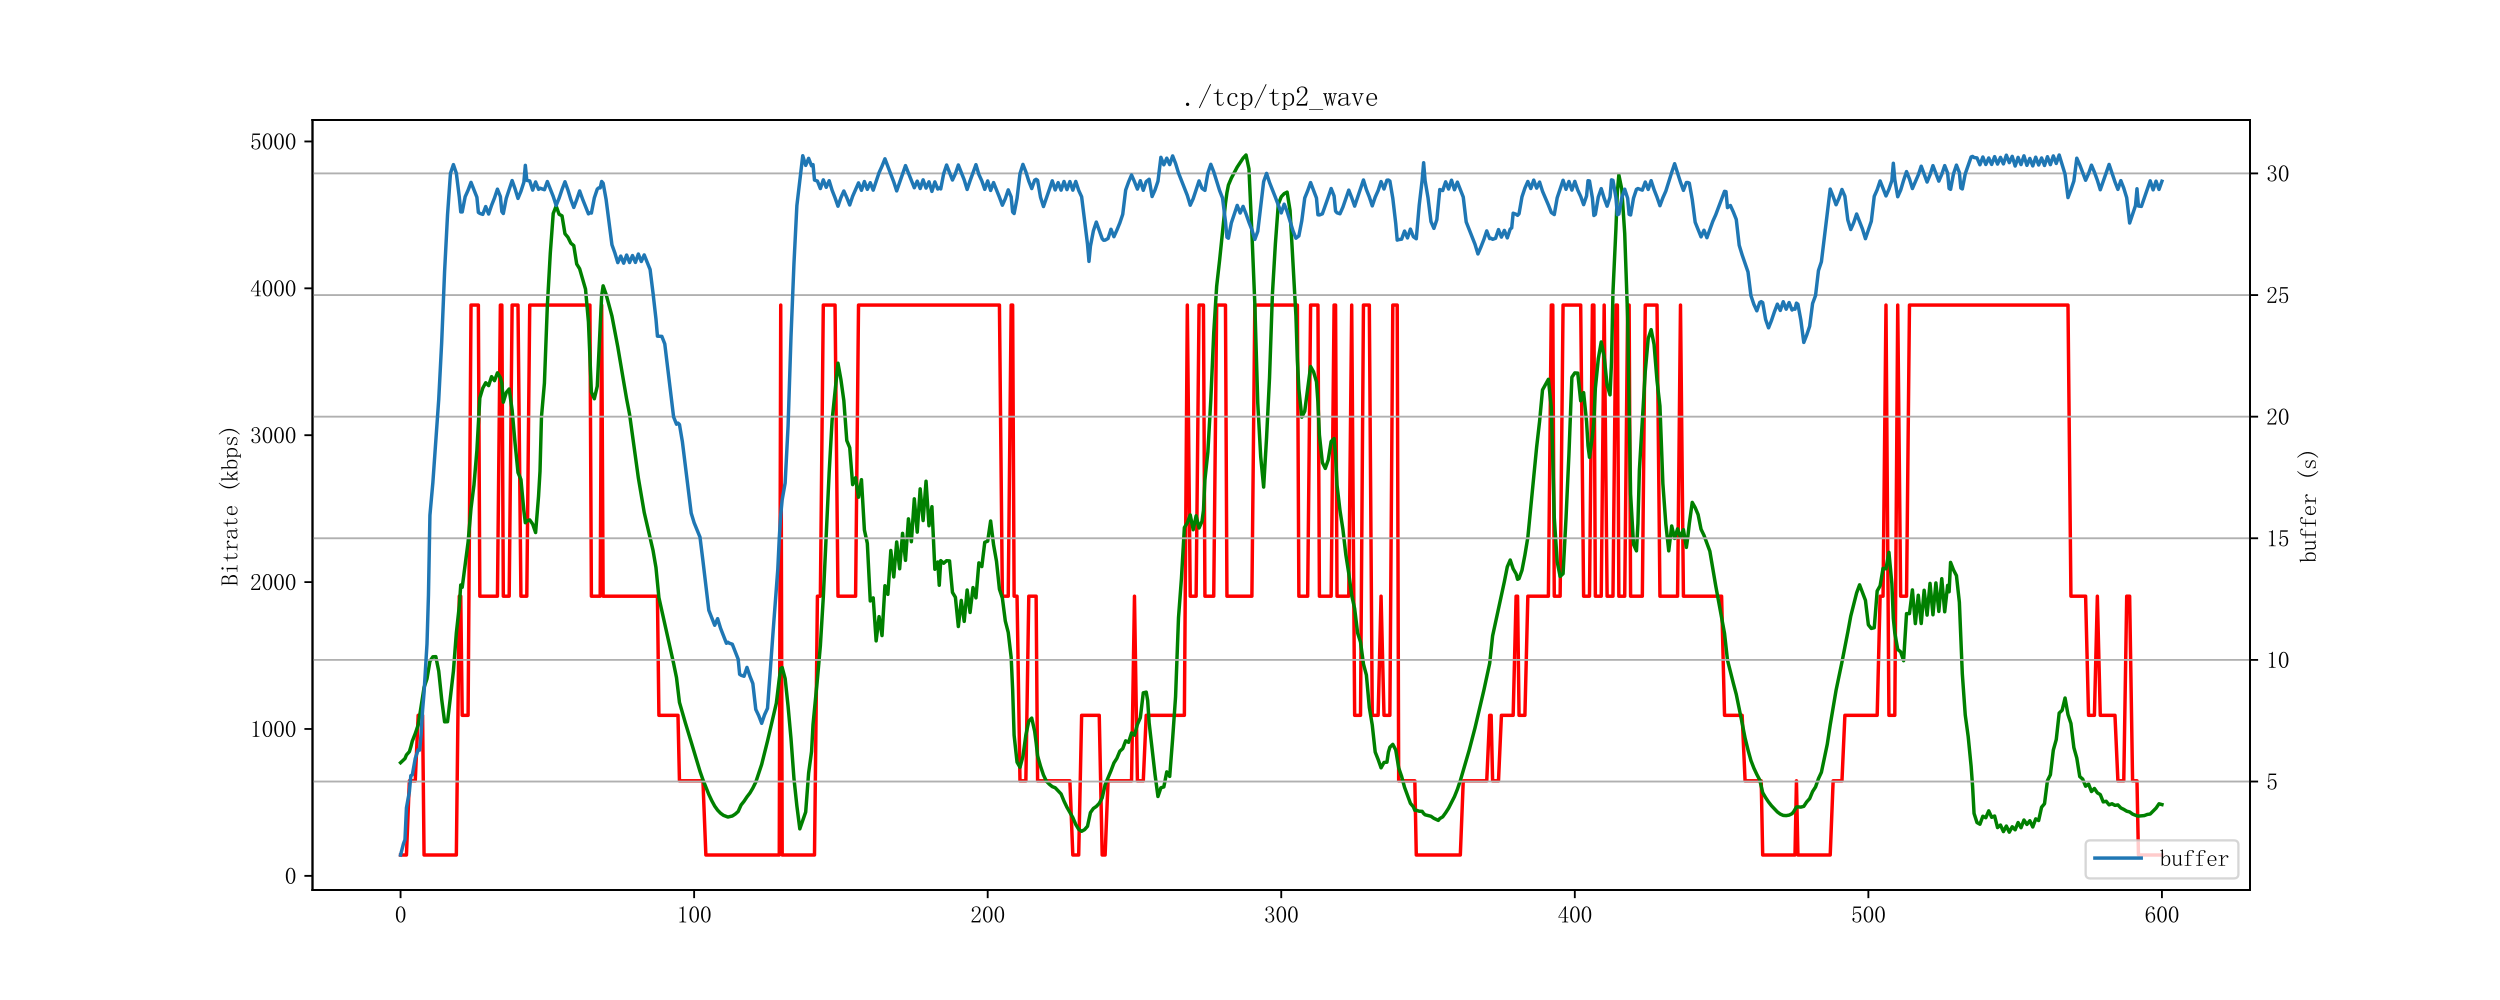 <?xml version="1.0" encoding="utf-8" standalone="no"?>
<!DOCTYPE svg PUBLIC "-//W3C//DTD SVG 1.1//EN"
  "http://www.w3.org/Graphics/SVG/1.1/DTD/svg11.dtd">
<svg xmlns:xlink="http://www.w3.org/1999/xlink" width="1080pt" height="432pt" viewBox="0 0 1080 432" xmlns="http://www.w3.org/2000/svg" version="1.1">
 <defs>
  <style type="text/css">*{stroke-linejoin: round; stroke-linecap: butt}</style>
 </defs>
 <g id="figure_1">
  <g id="patch_1">
   <path d="M 0 432 
L 1080 432 
L 1080 0 
L 0 0 
z
" style="fill: #ffffff"/>
  </g>
  <g id="axes_1">
   <g id="patch_2">
    <path d="M 135 384.48 
L 972 384.48 
L 972 51.84 
L 135 51.84 
z
" style="fill: #ffffff"/>
   </g>
   <g id="matplotlib.axis_1">
    <g id="xtick_1">
     <g id="line2d_1">
      <defs>
       <path id="mab12642c92" d="M 0 0 
L 0 3.5 
" style="stroke: #000000; stroke-width: 0.8"/>
      </defs>
      <g>
       <use xlink:href="#mab12642c92" x="173.045" y="384.48" style="stroke: #000000; stroke-width: 0.8"/>
      </g>
     </g>
     <g id="text_1">
      <!-- 0 -->
      <g transform="translate(170.545 398.628) scale(0.1 -0.1)">
       <defs>
        <path id="Times New Roman-30" d="M 1600 4225
Q 1250 4225 1012 3687 
Q 775 3150 775 2250 
Q 775 1300 1012 775 
Q 1250 250 1600 250 
Q 1975 250 2187 775 
Q 2400 1300 2400 2250 
Q 2400 3150 2200 3687 
Q 2000 4225 1600 4225 
z
M 1600 50 
Q 1050 50 675 625 
Q 300 1200 300 2250 
Q 300 3225 662 3825 
Q 1025 4425 1600 4425 
Q 2150 4425 2512 3850 
Q 2875 3275 2875 2250 
Q 2875 1225 2512 637 
Q 2150 50 1600 50 
z
" transform="scale(0.016)"/>
       </defs>
       <use xlink:href="#Times New Roman-30"/>
      </g>
     </g>
    </g>
    <g id="xtick_2">
     <g id="line2d_2">
      <g>
       <use xlink:href="#mab12642c92" x="299.864" y="384.48" style="stroke: #000000; stroke-width: 0.8"/>
      </g>
     </g>
     <g id="text_2">
      <!-- 100 -->
      <g transform="translate(292.364 398.628) scale(0.1 -0.1)">
       <defs>
        <path id="Times New Roman-31" d="M 1825 4450
L 1825 650 
Q 1825 450 1950 350 
Q 2075 250 2300 250 
L 2550 250 
L 2550 100 
L 725 100 
L 725 250 
L 950 250 
Q 1200 250 1312 350 
Q 1425 450 1425 650 
L 1425 3675 
Q 1425 3775 1362 3837 
Q 1300 3900 1175 3900 
L 725 3900 
L 725 4050 
L 950 4050 
Q 1250 4050 1437 4150 
Q 1625 4250 1725 4450 
L 1825 4450 
z
" transform="scale(0.016)"/>
       </defs>
       <use xlink:href="#Times New Roman-31"/>
       <use xlink:href="#Times New Roman-30" x="50"/>
       <use xlink:href="#Times New Roman-30" x="100"/>
      </g>
     </g>
    </g>
    <g id="xtick_3">
     <g id="line2d_3">
      <g>
       <use xlink:href="#mab12642c92" x="426.682" y="384.48" style="stroke: #000000; stroke-width: 0.8"/>
      </g>
     </g>
     <g id="text_3">
      <!-- 200 -->
      <g transform="translate(419.182 398.628) scale(0.1 -0.1)">
       <defs>
        <path id="Times New Roman-32" d="M 2325 3325
Q 2325 3775 2125 4012 
Q 1925 4250 1525 4250 
Q 1225 4250 1012 4087 
Q 800 3925 800 3675 
Q 800 3525 900 3425 
Q 975 3325 975 3225 
Q 975 3100 912 3037 
Q 850 2975 725 2975 
Q 575 2975 487 3062 
Q 400 3150 400 3350 
Q 400 3875 775 4150 
Q 1150 4425 1575 4425 
Q 2175 4425 2462 4125 
Q 2750 3825 2750 3375 
Q 2750 3075 2612 2775 
Q 2475 2475 2175 2200 
Q 1450 1500 1062 1062 
Q 675 625 600 475 
L 2075 475 
Q 2300 475 2450 650 
Q 2600 825 2650 1175 
L 2800 1175 
L 2650 100 
L 325 100 
L 325 425 
Q 450 650 737 1000 
Q 1025 1350 1500 1825 
Q 1925 2250 2125 2625 
Q 2325 3000 2325 3325 
z
" transform="scale(0.016)"/>
       </defs>
       <use xlink:href="#Times New Roman-32"/>
       <use xlink:href="#Times New Roman-30" x="50"/>
       <use xlink:href="#Times New Roman-30" x="100"/>
      </g>
     </g>
    </g>
    <g id="xtick_4">
     <g id="line2d_4">
      <g>
       <use xlink:href="#mab12642c92" x="553.5" y="384.48" style="stroke: #000000; stroke-width: 0.8"/>
      </g>
     </g>
     <g id="text_4">
      <!-- 300 -->
      <g transform="translate(546 398.628) scale(0.1 -0.1)">
       <defs>
        <path id="Times New Roman-33" d="M 2800 1250
Q 2800 775 2450 412 
Q 2100 50 1475 50 
Q 1025 50 700 300 
Q 375 550 375 875 
Q 375 1025 475 1137 
Q 575 1250 675 1250 
Q 825 1250 887 1137 
Q 950 1025 950 950 
Q 950 825 900 750 
Q 850 650 850 575 
Q 850 425 1037 325 
Q 1225 225 1450 225 
Q 1900 225 2125 487 
Q 2350 750 2350 1300 
Q 2350 1750 2112 2025 
Q 1875 2300 1225 2300 
L 1225 2475 
Q 1725 2475 1962 2712 
Q 2200 2950 2200 3375 
Q 2200 3725 2012 3987 
Q 1825 4250 1425 4250 
Q 1250 4250 1050 4162 
Q 850 4075 850 3875 
Q 850 3675 900 3625 
Q 950 3575 950 3500 
Q 950 3375 900 3300 
Q 850 3225 725 3225 
Q 625 3225 537 3300 
Q 450 3375 450 3575 
Q 450 3950 775 4187 
Q 1100 4425 1525 4425 
Q 2025 4425 2325 4112 
Q 2625 3800 2625 3450 
Q 2625 3075 2437 2812 
Q 2250 2550 1850 2425 
Q 2400 2225 2600 1900 
Q 2800 1575 2800 1250 
z
" transform="scale(0.016)"/>
       </defs>
       <use xlink:href="#Times New Roman-33"/>
       <use xlink:href="#Times New Roman-30" x="50"/>
       <use xlink:href="#Times New Roman-30" x="100"/>
      </g>
     </g>
    </g>
    <g id="xtick_5">
     <g id="line2d_5">
      <g>
       <use xlink:href="#mab12642c92" x="680.318" y="384.48" style="stroke: #000000; stroke-width: 0.8"/>
      </g>
     </g>
     <g id="text_5">
      <!-- 400 -->
      <g transform="translate(672.818 398.628) scale(0.1 -0.1)">
       <defs>
        <path id="Times New Roman-34" d="M 2300 575
Q 2300 400 2400 325 
Q 2500 250 2675 250 
L 2900 250 
L 2900 100 
L 1250 100 
L 1250 250 
L 1525 250 
Q 1725 250 1812 325 
Q 1900 400 1900 575 
L 1900 1400 
L 225 1400 
L 225 1525 
L 2050 4425 
L 2300 4425 
L 2300 1550 
L 2975 1550 
L 2975 1400 
L 2300 1400 
L 2300 575 
z
M 1875 3800 
L 450 1550 
L 1900 1550 
L 1900 3800 
L 1875 3800 
z
" transform="scale(0.016)"/>
       </defs>
       <use xlink:href="#Times New Roman-34"/>
       <use xlink:href="#Times New Roman-30" x="50"/>
       <use xlink:href="#Times New Roman-30" x="100"/>
      </g>
     </g>
    </g>
    <g id="xtick_6">
     <g id="line2d_6">
      <g>
       <use xlink:href="#mab12642c92" x="807.136" y="384.48" style="stroke: #000000; stroke-width: 0.8"/>
      </g>
     </g>
     <g id="text_6">
      <!-- 500 -->
      <g transform="translate(799.636 398.628) scale(0.1 -0.1)">
       <defs>
        <path id="Times New Roman-35" d="M 1725 2850
Q 2200 2850 2500 2487 
Q 2800 2125 2800 1525 
Q 2800 850 2487 450 
Q 2175 50 1525 50 
Q 1075 50 725 312 
Q 375 575 375 950 
Q 375 1100 462 1212 
Q 550 1325 700 1325 
Q 850 1325 900 1225 
Q 950 1125 950 1050 
Q 950 900 875 825 
Q 800 725 800 625 
Q 800 425 1037 325 
Q 1275 225 1550 225 
Q 1950 225 2162 550 
Q 2375 875 2375 1475 
Q 2375 1975 2187 2287 
Q 2000 2600 1625 2600 
Q 1350 2600 1150 2500 
Q 950 2400 775 2075 
L 550 2100 
L 675 4375 
L 2725 4375 
L 2650 4000 
L 850 4000 
L 750 2350 
Q 1000 2700 1237 2775 
Q 1475 2850 1725 2850 
z
" transform="scale(0.016)"/>
       </defs>
       <use xlink:href="#Times New Roman-35"/>
       <use xlink:href="#Times New Roman-30" x="50"/>
       <use xlink:href="#Times New Roman-30" x="100"/>
      </g>
     </g>
    </g>
    <g id="xtick_7">
     <g id="line2d_7">
      <g>
       <use xlink:href="#mab12642c92" x="933.955" y="384.48" style="stroke: #000000; stroke-width: 0.8"/>
      </g>
     </g>
     <g id="text_7">
      <!-- 600 -->
      <g transform="translate(926.455 398.628) scale(0.1 -0.1)">
       <defs>
        <path id="Times New Roman-36" d="M 775 1800
Q 775 1050 1037 637 
Q 1300 225 1675 225 
Q 2050 225 2250 500 
Q 2450 775 2450 1525 
Q 2450 2025 2237 2300 
Q 2025 2575 1725 2575 
Q 1450 2575 1212 2412 
Q 975 2250 775 1800 
z
M 1750 2825 
Q 2350 2825 2612 2425 
Q 2875 2025 2875 1525 
Q 2875 775 2512 412 
Q 2150 50 1675 50 
Q 1000 50 650 562 
Q 300 1075 300 2050 
Q 300 3200 725 3812 
Q 1150 4425 1875 4425 
Q 2225 4425 2437 4225 
Q 2650 4025 2650 3875 
Q 2650 3725 2587 3650 
Q 2525 3575 2375 3575 
Q 2250 3575 2187 3637 
Q 2125 3700 2125 3825 
Q 2125 3875 2150 3925 
Q 2150 3975 2150 4025 
Q 2150 4125 2075 4187 
Q 2000 4250 1800 4250 
Q 1375 4250 1075 3862 
Q 775 3475 775 2175 
Q 925 2500 1187 2662 
Q 1450 2825 1750 2825 
z
" transform="scale(0.016)"/>
       </defs>
       <use xlink:href="#Times New Roman-36"/>
       <use xlink:href="#Times New Roman-30" x="50"/>
       <use xlink:href="#Times New Roman-30" x="100"/>
      </g>
     </g>
    </g>
   </g>
   <g id="matplotlib.axis_2">
    <g id="ytick_1">
     <g id="line2d_8">
      <defs>
       <path id="m4b5d517ef2" d="M 0 0 
L -3.5 0 
" style="stroke: #000000; stroke-width: 0.8"/>
      </defs>
      <g>
       <use xlink:href="#m4b5d517ef2" x="135" y="378.37" style="stroke: #000000; stroke-width: 0.8"/>
      </g>
     </g>
     <g id="text_8">
      <!-- 0 -->
      <g transform="translate(123 381.945) scale(0.1 -0.1)">
       <use xlink:href="#Times New Roman-30"/>
      </g>
     </g>
    </g>
    <g id="ytick_2">
     <g id="line2d_9">
      <g>
       <use xlink:href="#m4b5d517ef2" x="135" y="314.917" style="stroke: #000000; stroke-width: 0.8"/>
      </g>
     </g>
     <g id="text_9">
      <!-- 1000 -->
      <g transform="translate(108 318.491) scale(0.1 -0.1)">
       <use xlink:href="#Times New Roman-31"/>
       <use xlink:href="#Times New Roman-30" x="50"/>
       <use xlink:href="#Times New Roman-30" x="100"/>
       <use xlink:href="#Times New Roman-30" x="150"/>
      </g>
     </g>
    </g>
    <g id="ytick_3">
     <g id="line2d_10">
      <g>
       <use xlink:href="#m4b5d517ef2" x="135" y="251.464" style="stroke: #000000; stroke-width: 0.8"/>
      </g>
     </g>
     <g id="text_10">
      <!-- 2000 -->
      <g transform="translate(108 255.038) scale(0.1 -0.1)">
       <use xlink:href="#Times New Roman-32"/>
       <use xlink:href="#Times New Roman-30" x="50"/>
       <use xlink:href="#Times New Roman-30" x="100"/>
       <use xlink:href="#Times New Roman-30" x="150"/>
      </g>
     </g>
    </g>
    <g id="ytick_4">
     <g id="line2d_11">
      <g>
       <use xlink:href="#m4b5d517ef2" x="135" y="188.011" style="stroke: #000000; stroke-width: 0.8"/>
      </g>
     </g>
     <g id="text_11">
      <!-- 3000 -->
      <g transform="translate(108 191.585) scale(0.1 -0.1)">
       <use xlink:href="#Times New Roman-33"/>
       <use xlink:href="#Times New Roman-30" x="50"/>
       <use xlink:href="#Times New Roman-30" x="100"/>
       <use xlink:href="#Times New Roman-30" x="150"/>
      </g>
     </g>
    </g>
    <g id="ytick_5">
     <g id="line2d_12">
      <g>
       <use xlink:href="#m4b5d517ef2" x="135" y="124.558" style="stroke: #000000; stroke-width: 0.8"/>
      </g>
     </g>
     <g id="text_12">
      <!-- 4000 -->
      <g transform="translate(108 128.132) scale(0.1 -0.1)">
       <use xlink:href="#Times New Roman-34"/>
       <use xlink:href="#Times New Roman-30" x="50"/>
       <use xlink:href="#Times New Roman-30" x="100"/>
       <use xlink:href="#Times New Roman-30" x="150"/>
      </g>
     </g>
    </g>
    <g id="ytick_6">
     <g id="line2d_13">
      <g>
       <use xlink:href="#m4b5d517ef2" x="135" y="61.105" style="stroke: #000000; stroke-width: 0.8"/>
      </g>
     </g>
     <g id="text_13">
      <!-- 5000 -->
      <g transform="translate(108 64.679) scale(0.1 -0.1)">
       <use xlink:href="#Times New Roman-35"/>
       <use xlink:href="#Times New Roman-30" x="50"/>
       <use xlink:href="#Times New Roman-30" x="100"/>
       <use xlink:href="#Times New Roman-30" x="150"/>
      </g>
     </g>
    </g>
    <g id="text_14">
     <!-- Bitrate (kbps) -->
     <g transform="translate(102.711 253.16) rotate(-90) scale(0.1 -0.1)">
      <defs>
       <path id="Times New Roman-42" d="M 100 100
L 100 250 
L 300 250 
Q 425 250 475 300 
Q 525 350 525 450 
L 525 4025 
Q 525 4125 475 4175 
Q 425 4225 300 4225 
L 150 4225 
L 150 4375 
L 1600 4375 
Q 2200 4375 2487 4137 
Q 2775 3900 2775 3400 
Q 2775 3050 2625 2825 
Q 2475 2600 2000 2425 
Q 2575 2250 2775 1925 
Q 2975 1600 2975 1200 
Q 2975 700 2625 400 
Q 2275 100 1675 100 
L 100 100 
z
M 1600 250 
Q 2025 250 2262 512 
Q 2500 775 2500 1250 
Q 2500 1800 2250 2062 
Q 2000 2325 1500 2325 
L 925 2325 
L 925 450 
Q 925 350 987 300 
Q 1050 250 1150 250 
L 1600 250 
z
M 2350 3400 
Q 2350 3850 2100 4037 
Q 1850 4225 1450 4225 
L 1150 4225 
Q 1050 4225 987 4175 
Q 925 4125 925 4025 
L 925 2475 
L 1575 2475 
Q 1850 2475 2100 2700 
Q 2350 2925 2350 3400 
z
" transform="scale(0.016)"/>
       <path id="Times New Roman-69" d="M 1425 2525
Q 1425 2625 1375 2687 
Q 1325 2750 1200 2750 
L 675 2750 
L 675 2900 
L 925 2900 
Q 1150 2900 1350 2937 
Q 1550 2975 1725 3075 
L 1775 3075 
L 1775 450 
Q 1775 350 1837 300 
Q 1900 250 2000 250 
L 2525 250 
L 2525 100 
L 675 100 
L 675 250 
L 1200 250 
Q 1325 250 1375 300 
Q 1425 350 1425 450 
L 1425 2525 
z
M 1725 3025 
L 1725 3025 
z
M 1625 4425 
Q 1750 4425 1850 4337 
Q 1950 4250 1950 4125 
Q 1950 4000 1850 3900 
Q 1750 3800 1625 3800 
Q 1500 3800 1400 3900 
Q 1300 4000 1300 4125 
Q 1300 4250 1400 4337 
Q 1500 4425 1625 4425 
z
" transform="scale(0.016)"/>
       <path id="Times New Roman-74" d="M 1500 900
Q 1500 550 1625 425 
Q 1750 300 2000 300 
Q 2250 300 2400 462 
Q 2550 625 2600 925 
L 2725 875 
Q 2675 525 2462 300 
Q 2250 75 1900 75 
Q 1525 75 1337 300 
Q 1150 525 1150 1000 
L 1150 2750 
L 400 2750 
L 400 2900 
L 600 2900 
Q 900 2900 1087 3087 
Q 1275 3275 1325 3675 
L 1350 3875 
L 1500 3875 
L 1500 2900 
L 2500 2900 
L 2500 2750 
L 1500 2750 
L 1500 900 
z
" transform="scale(0.016)"/>
       <path id="Times New Roman-72" d="M 1275 2125
Q 1525 2525 1812 2737 
Q 2100 2950 2400 2950 
Q 2650 2950 2787 2837 
Q 2925 2725 2925 2575 
Q 2925 2450 2862 2375 
Q 2800 2300 2675 2300 
Q 2550 2300 2487 2375 
Q 2425 2450 2450 2575 
Q 2450 2650 2425 2700 
Q 2400 2750 2275 2750 
Q 2075 2750 1787 2500 
Q 1500 2250 1275 1800 
L 1275 450 
Q 1275 350 1337 300 
Q 1400 250 1500 250 
L 2050 250 
L 2050 100 
L 200 100 
L 200 250 
L 700 250 
Q 825 250 875 300 
Q 925 350 925 450 
L 925 2525 
Q 925 2625 875 2687 
Q 825 2750 700 2750 
L 225 2750 
L 225 2900 
L 425 2900 
Q 600 2900 837 2937 
Q 1075 2975 1200 3025 
L 1275 3025 
L 1275 2125 
z
" transform="scale(0.016)"/>
       <path id="Times New Roman-61" d="M 1225 75
Q 775 75 525 287 
Q 275 500 275 775 
Q 275 1225 662 1512 
Q 1050 1800 2200 1925 
L 2200 2225 
Q 2200 2475 2087 2637 
Q 1975 2800 1575 2800 
Q 1150 2800 975 2662 
Q 800 2525 850 2375 
Q 875 2325 875 2275 
Q 875 2225 837 2150 
Q 800 2075 650 2075 
Q 550 2075 487 2137 
Q 425 2200 425 2325 
Q 425 2550 750 2750 
Q 1075 2950 1550 2950 
Q 2050 2950 2300 2762 
Q 2550 2575 2550 2225 
L 2550 575 
Q 2550 375 2587 337 
Q 2625 300 2725 300 
Q 2850 300 2900 412 
Q 2950 525 2950 725 
L 3075 725 
Q 3075 375 2950 237 
Q 2825 100 2625 100 
Q 2450 100 2350 175 
Q 2250 250 2200 425 
Q 1950 250 1737 162 
Q 1525 75 1225 75 
z
M 700 850 
Q 700 625 837 437 
Q 975 250 1275 250 
Q 1500 250 1725 337 
Q 1950 425 2200 600 
L 2200 1775 
Q 1350 1675 1025 1437 
Q 700 1200 700 850 
z
" transform="scale(0.016)"/>
       <path id="Times New Roman-65" d="M 2400 1650
Q 2425 2200 2212 2487 
Q 2000 2775 1650 2775 
Q 1275 2775 1037 2475 
Q 800 2175 800 1650 
L 2400 1650 
z
M 800 1500 
Q 800 825 1062 537 
Q 1325 250 1750 250 
Q 2075 250 2300 437 
Q 2525 625 2625 900 
L 2750 850 
Q 2675 575 2412 312 
Q 2150 50 1700 50 
Q 1125 50 762 425 
Q 400 800 400 1500 
Q 400 2125 762 2537 
Q 1125 2950 1650 2950 
Q 2125 2950 2475 2625 
Q 2825 2300 2825 1500 
L 800 1500 
z
" transform="scale(0.016)"/>
       <path id="Times New Roman-20" d="M 0 0
Q 0 0 0 0 
z
" transform="scale(0.016)"/>
       <path id="Times New Roman-28" d="M 2900 5025
Q 2325 4425 2037 3737 
Q 1750 3050 1750 2300 
Q 1750 1525 2037 850 
Q 2325 175 2900 -425 
L 2775 -550 
Q 2075 75 1725 787 
Q 1375 1500 1375 2300 
Q 1375 3075 1725 3787 
Q 2075 4500 2775 5150 
L 2900 5025 
z
" transform="scale(0.016)"/>
       <path id="Times New Roman-6b" d="M 1675 1900
L 2625 425 
Q 2700 325 2762 287 
Q 2825 250 2900 250 
L 3000 250 
L 3000 100 
L 1975 100 
L 1975 250 
L 2050 250 
Q 2175 250 2225 287 
Q 2275 325 2200 425 
L 1425 1650 
L 925 1125 
L 925 450 
Q 925 350 987 300 
Q 1050 250 1150 250 
L 1275 250 
L 1275 100 
L 225 100 
L 225 250 
L 350 250 
Q 475 250 525 300 
Q 575 350 575 450 
L 575 4025 
Q 575 4125 525 4175 
Q 475 4225 350 4225 
L 200 4225 
L 200 4375 
L 425 4375 
Q 575 4375 687 4425 
Q 800 4475 875 4575 
L 925 4575 
L 925 1400 
L 1975 2525 
Q 2025 2625 2012 2687 
Q 2000 2750 1900 2750 
L 1750 2750 
L 1750 2900 
L 2800 2900 
L 2800 2750 
L 2675 2750 
Q 2600 2750 2487 2712 
Q 2375 2675 2275 2575 
L 1675 1900 
z
M 2450 2750 
L 2450 2750 
z
M 2175 2750 
L 2175 2750 
z
M 2300 250 
L 2300 250 
z
M 2750 250 
L 2750 250 
z
" transform="scale(0.016)"/>
       <path id="Times New Roman-62" d="M 875 2325
Q 1000 2600 1275 2762 
Q 1550 2925 1800 2925 
Q 2325 2925 2587 2562 
Q 2850 2200 2850 1500 
Q 2850 800 2512 437 
Q 2175 75 1675 75 
Q 1425 75 1212 162 
Q 1000 250 850 400 
L 625 100 
L 525 100 
L 525 4025 
Q 525 4125 475 4175 
Q 425 4225 300 4225 
L 150 4225 
L 150 4375 
L 375 4375 
Q 500 4375 625 4425 
Q 750 4475 875 4575 
L 875 2325 
z
M 875 925 
Q 875 650 1062 450 
Q 1250 250 1625 250 
Q 2075 250 2262 562 
Q 2450 875 2450 1500 
Q 2450 2100 2287 2412 
Q 2125 2725 1775 2725 
Q 1475 2725 1250 2550 
Q 1025 2375 875 1925 
L 875 925 
z
" transform="scale(0.016)"/>
       <path id="Times New Roman-70" d="M 1150 -675
L 1325 -675 
L 1325 -825 
L 175 -825 
L 175 -675 
L 325 -675 
Q 450 -675 500 -625 
Q 550 -575 550 -450 
L 550 2500 
Q 550 2600 500 2662 
Q 450 2725 325 2725 
L 175 2725 
L 175 2875 
L 400 2875 
Q 525 2875 637 2900 
Q 750 2925 850 3000 
L 900 3000 
L 900 2425 
Q 1075 2675 1287 2800 
Q 1500 2925 1750 2925 
Q 2250 2925 2575 2587 
Q 2900 2250 2900 1525 
Q 2900 825 2550 450 
Q 2200 75 1725 75 
Q 1450 75 1262 162 
Q 1075 250 900 425 
L 900 -450 
Q 900 -575 975 -625 
Q 1050 -675 1150 -675 
z
M 900 750 
Q 1025 500 1212 375 
Q 1400 250 1650 250 
Q 2000 250 2250 562 
Q 2500 875 2500 1525 
Q 2500 2125 2312 2425 
Q 2125 2725 1750 2725 
Q 1525 2725 1300 2587 
Q 1075 2450 900 2150 
L 900 750 
z
" transform="scale(0.016)"/>
       <path id="Times New Roman-73" d="M 625 2175
Q 625 2550 912 2750 
Q 1200 2950 1600 2950 
Q 1825 2950 2025 2900 
Q 2225 2825 2300 2825 
Q 2375 2825 2425 2850 
Q 2475 2875 2550 2950 
L 2650 2125 
L 2500 2100 
Q 2400 2425 2162 2612 
Q 1925 2800 1625 2800 
Q 1300 2800 1112 2675 
Q 925 2550 925 2325 
Q 925 2125 1012 2012 
Q 1100 1900 1325 1850 
Q 1500 1775 1775 1700 
Q 2025 1600 2250 1500 
Q 2450 1400 2587 1237 
Q 2725 1075 2725 875 
Q 2725 500 2462 287 
Q 2200 75 1700 75 
Q 1375 75 1225 150 
Q 1050 200 950 200 
Q 875 200 787 162 
Q 700 125 600 75 
L 525 1000 
L 675 1025 
Q 750 625 1000 425 
Q 1250 225 1700 225 
Q 2050 225 2237 350 
Q 2425 475 2425 725 
Q 2425 900 2325 1012 
Q 2225 1125 2125 1175 
Q 1875 1275 1575 1400 
Q 1275 1500 1050 1600 
Q 825 1700 725 1850 
Q 625 2000 625 2175 
z
" transform="scale(0.016)"/>
       <path id="Times New Roman-29" d="M 275 5025
L 400 5150 
Q 1100 4500 1450 3787 
Q 1800 3075 1800 2300 
Q 1800 1500 1450 787 
Q 1100 75 400 -550 
L 275 -425 
Q 850 175 1137 850 
Q 1425 1525 1425 2300 
Q 1425 3050 1137 3737 
Q 850 4425 275 5025 
z
" transform="scale(0.016)"/>
      </defs>
      <use xlink:href="#Times New Roman-42"/>
      <use xlink:href="#Times New Roman-69" x="50"/>
      <use xlink:href="#Times New Roman-74" x="100"/>
      <use xlink:href="#Times New Roman-72" x="150"/>
      <use xlink:href="#Times New Roman-61" x="200"/>
      <use xlink:href="#Times New Roman-74" x="250"/>
      <use xlink:href="#Times New Roman-65" x="300"/>
      <use xlink:href="#Times New Roman-20" x="350"/>
      <use xlink:href="#Times New Roman-28" x="400"/>
      <use xlink:href="#Times New Roman-6b" x="450"/>
      <use xlink:href="#Times New Roman-62" x="500"/>
      <use xlink:href="#Times New Roman-70" x="550"/>
      <use xlink:href="#Times New Roman-73" x="600"/>
      <use xlink:href="#Times New Roman-29" x="650"/>
     </g>
    </g>
   </g>
   <g id="line2d_14">
    <path d="M 173.045 369.36 
L 175.582 369.36 
L 176.85 337.316 
L 179.386 337.316 
L 180.655 309.016 
L 182.557 309.016 
L 183.191 369.36 
L 197.141 369.36 
L 198.409 257.556 
L 199.043 257.556 
L 199.677 309.016 
L 202.214 309.016 
L 203.482 131.791 
L 206.652 131.791 
L 207.286 257.556 
L 214.895 257.556 
L 216.164 131.791 
L 216.798 131.791 
L 217.432 257.556 
L 219.968 257.556 
L 221.236 131.791 
L 223.773 131.791 
L 225.041 257.556 
L 227.577 257.556 
L 228.845 131.791 
L 254.843 131.791 
L 255.477 257.556 
L 259.282 257.556 
L 259.916 131.791 
L 260.55 257.556 
L 284.011 257.556 
L 284.645 309.016 
L 292.889 309.016 
L 293.523 337.316 
L 303.668 337.316 
L 304.936 369.36 
L 336.641 369.36 
L 337.275 131.791 
L 337.909 369.36 
L 351.859 369.36 
L 353.127 257.556 
L 354.395 257.556 
L 355.664 131.791 
L 360.736 131.791 
L 362.005 257.556 
L 369.614 257.556 
L 370.882 131.791 
L 431.755 131.791 
L 433.023 257.556 
L 435.559 257.556 
L 436.827 131.791 
L 437.461 131.791 
L 438.095 257.556 
L 439.364 257.556 
L 440.632 337.316 
L 443.168 337.316 
L 444.436 257.556 
L 447.607 257.556 
L 448.241 337.316 
L 462.191 337.316 
L 463.459 369.36 
L 465.995 369.36 
L 467.264 309.016 
L 474.873 309.016 
L 476.141 369.36 
L 477.409 369.36 
L 478.677 337.316 
L 488.823 337.316 
L 490.091 257.556 
L 491.359 337.316 
L 493.895 337.316 
L 495.164 309.016 
L 511.65 309.016 
L 512.918 131.791 
L 514.186 257.556 
L 516.723 257.556 
L 517.991 131.791 
L 519.893 131.791 
L 520.527 257.556 
L 524.332 257.556 
L 525.6 131.791 
L 529.405 131.791 
L 530.039 257.556 
L 540.818 257.556 
L 542.086 131.791 
L 560.475 131.791 
L 561.109 257.556 
L 564.914 257.556 
L 566.182 131.791 
L 569.352 131.791 
L 569.986 257.556 
L 575.059 257.556 
L 576.327 131.791 
L 576.961 131.791 
L 577.595 257.556 
L 582.668 257.556 
L 583.936 131.791 
L 585.205 309.016 
L 587.741 309.016 
L 589.009 131.791 
L 591.545 131.791 
L 592.814 309.016 
L 595.35 309.016 
L 596.618 257.556 
L 597.886 309.016 
L 600.423 309.016 
L 601.691 131.791 
L 603.593 131.791 
L 604.227 337.316 
L 611.202 337.316 
L 611.836 369.36 
L 630.859 369.36 
L 632.127 337.316 
L 642.273 337.316 
L 643.541 309.016 
L 644.175 309.016 
L 644.809 337.316 
L 647.345 337.316 
L 648.614 309.016 
L 653.686 309.016 
L 654.955 257.556 
L 655.589 257.556 
L 656.223 309.016 
L 658.759 309.016 
L 660.027 257.556 
L 668.905 257.556 
L 670.173 131.791 
L 670.807 131.791 
L 671.441 257.556 
L 673.977 257.556 
L 675.245 131.791 
L 682.855 131.791 
L 684.123 257.556 
L 686.659 257.556 
L 687.927 131.791 
L 688.561 131.791 
L 689.195 257.556 
L 691.732 257.556 
L 693 131.791 
L 694.268 257.556 
L 696.805 257.556 
L 698.073 131.791 
L 698.707 131.791 
L 699.341 257.556 
L 701.877 257.556 
L 703.145 131.791 
L 703.78 131.791 
L 704.414 257.556 
L 709.486 257.556 
L 710.755 131.791 
L 715.827 131.791 
L 717.095 257.556 
L 724.705 257.556 
L 725.973 131.791 
L 727.241 257.556 
L 743.727 257.556 
L 744.995 309.016 
L 752.605 309.016 
L 753.873 337.316 
L 760.848 337.316 
L 761.482 369.36 
L 775.432 369.36 
L 776.066 337.316 
L 776.7 369.36 
L 790.65 369.36 
L 791.918 337.316 
L 795.723 337.316 
L 796.991 309.016 
L 810.941 309.016 
L 812.209 257.556 
L 813.477 257.556 
L 814.745 131.791 
L 816.014 309.016 
L 818.55 309.016 
L 819.818 131.791 
L 821.086 257.556 
L 823.623 257.556 
L 824.891 131.791 
L 893.373 131.791 
L 894.641 257.556 
L 900.982 257.556 
L 902.25 309.016 
L 904.786 309.016 
L 906.055 257.556 
L 907.323 309.016 
L 913.664 309.016 
L 914.932 337.316 
L 917.468 337.316 
L 918.736 257.556 
L 920.005 257.556 
L 921.273 337.316 
L 923.175 337.316 
L 923.809 369.36 
L 933.955 369.36 
L 933.955 369.36 
" clip-path="url(#p704e84fc08)" style="fill: none; stroke: #ff0000; stroke-width: 1.5; stroke-linecap: square"/>
   </g>
   <g id="line2d_15">
    <path d="M 173.045 329.493 
L 174.948 327.697 
L 175.582 326.134 
L 176.85 324.721 
L 177.484 322.631 
L 178.118 320.151 
L 179.386 316.918 
L 180.655 313.198 
L 183.191 297.001 
L 184.459 293.235 
L 185.727 285.687 
L 186.995 283.739 
L 188.264 283.665 
L 189.532 289.925 
L 190.8 302.082 
L 192.068 311.828 
L 193.336 311.771 
L 195.873 289.981 
L 197.141 273.431 
L 198.409 261.841 
L 199.043 252.704 
L 199.677 253.7 
L 202.214 234.191 
L 203.482 219.55 
L 204.75 209.544 
L 206.018 194.606 
L 207.286 171.911 
L 208.555 167.683 
L 209.823 165.351 
L 211.091 166.576 
L 212.359 162.717 
L 213.627 164.444 
L 214.895 161.065 
L 216.164 163.123 
L 216.798 165.525 
L 217.432 173.748 
L 218.7 169.592 
L 219.968 168.048 
L 221.236 177.144 
L 222.505 191.466 
L 223.773 204.139 
L 225.041 207.151 
L 226.309 220.573 
L 226.943 225.812 
L 227.577 225.036 
L 228.845 224.601 
L 230.114 226.4 
L 231.382 230.053 
L 232.65 214.374 
L 233.284 203.556 
L 233.918 180.024 
L 235.186 165.545 
L 236.455 132.038 
L 237.723 109.421 
L 238.991 92.219 
L 240.259 89.026 
L 241.527 92.546 
L 242.795 93.258 
L 244.064 100.978 
L 245.332 102.476 
L 246.6 105.045 
L 247.868 106.102 
L 249.136 114.052 
L 250.405 116.116 
L 252.941 124.902 
L 254.209 139.076 
L 255.477 169.408 
L 256.745 172.266 
L 258.014 166.886 
L 259.916 127.826 
L 260.55 123.481 
L 261.818 127.09 
L 264.355 136.53 
L 266.891 149.892 
L 269.427 164.914 
L 270.695 172.339 
L 271.964 178.896 
L 275.768 206.464 
L 278.305 221.393 
L 282.109 237.776 
L 283.377 245.187 
L 284.645 258.168 
L 290.986 286.546 
L 292.255 292.778 
L 293.523 303.433 
L 296.059 312.228 
L 298.595 320.558 
L 302.4 333.218 
L 303.668 336.864 
L 306.205 343.181 
L 307.473 345.879 
L 308.741 348.224 
L 310.009 349.992 
L 311.277 351.305 
L 312.545 352.23 
L 314.448 352.964 
L 316.35 352.514 
L 317.618 351.694 
L 318.886 350.563 
L 320.155 347.736 
L 321.423 346.15 
L 322.691 344.234 
L 323.959 342.584 
L 325.227 340.447 
L 326.495 337.863 
L 329.032 330.256 
L 331.568 320.126 
L 335.373 303.784 
L 336.641 293.28 
L 337.275 288.798 
L 337.909 288.402 
L 339.177 293.122 
L 340.445 305.061 
L 341.714 319.126 
L 342.982 336.247 
L 344.25 348.179 
L 345.518 358.066 
L 348.055 350.793 
L 349.323 333.951 
L 350.591 324.661 
L 351.225 313.016 
L 353.127 293.333 
L 354.395 278.997 
L 355.664 258.043 
L 358.2 204.089 
L 359.468 181.569 
L 362.005 156.894 
L 363.273 163.967 
L 364.541 173.105 
L 365.809 190.306 
L 367.077 193.406 
L 368.345 209.357 
L 369.614 206.368 
L 370.882 214.794 
L 372.15 207.216 
L 373.418 228.953 
L 374.686 234.731 
L 375.955 259.616 
L 377.223 258.289 
L 378.491 276.864 
L 379.759 266.378 
L 381.027 274.572 
L 382.295 253.028 
L 383.564 256.763 
L 384.832 237.806 
L 386.1 249.24 
L 387.368 234.142 
L 388.636 245.714 
L 389.905 230.41 
L 391.173 242.081 
L 392.441 224.14 
L 393.709 234.025 
L 394.977 215.49 
L 396.245 229.886 
L 397.514 211.186 
L 398.782 224.888 
L 400.05 207.884 
L 401.318 227.125 
L 402.586 218.889 
L 403.855 245.925 
L 405.123 242.776 
L 405.757 252.833 
L 406.391 242.197 
L 407.659 243.327 
L 408.927 242.226 
L 410.195 242.314 
L 411.464 255.911 
L 412.732 258.023 
L 414 270.653 
L 415.268 259.375 
L 416.536 268.439 
L 417.805 254.885 
L 419.073 264.592 
L 420.341 253.828 
L 421.609 258.278 
L 422.877 243.154 
L 424.145 244.761 
L 425.414 234.288 
L 426.682 233.763 
L 427.95 225.077 
L 429.218 235.312 
L 430.486 242.493 
L 431.755 254.519 
L 433.023 258.359 
L 434.291 268.285 
L 435.559 273.216 
L 436.827 284.033 
L 437.461 297.955 
L 438.095 317.621 
L 439.364 329.26 
L 440.632 331.468 
L 441.9 326.795 
L 443.168 317.598 
L 444.436 311.537 
L 445.705 310.223 
L 446.973 315.917 
L 447.607 320.785 
L 448.241 326.528 
L 449.509 331.014 
L 450.777 334.795 
L 452.045 337.463 
L 453.314 338.783 
L 454.582 339.824 
L 455.85 340.312 
L 458.386 342.979 
L 459.655 346.094 
L 460.923 348.751 
L 463.459 353.177 
L 464.727 356.172 
L 465.995 358.261 
L 467.264 359.117 
L 468.532 358.402 
L 469.8 356.952 
L 471.068 351.04 
L 472.336 349.254 
L 473.605 348.387 
L 474.873 347.051 
L 476.141 344.679 
L 477.409 339.018 
L 479.945 332.956 
L 481.214 329.584 
L 482.482 327.613 
L 483.75 324.547 
L 485.018 323.388 
L 486.286 320.038 
L 487.555 320.683 
L 488.823 316.632 
L 490.091 317.593 
L 491.359 312.956 
L 492.627 310.036 
L 493.895 299.301 
L 495.164 298.998 
L 495.798 302.64 
L 496.432 312.326 
L 498.968 334.607 
L 500.236 344.085 
L 501.505 340.329 
L 502.773 339.946 
L 504.041 333.449 
L 505.309 335.414 
L 506.577 319.132 
L 507.845 300.984 
L 509.114 266.826 
L 510.382 249.861 
L 511.65 227.92 
L 512.918 225.879 
L 514.186 222.469 
L 515.455 228.849 
L 516.723 222.839 
L 517.991 228.095 
L 519.259 225.209 
L 519.893 220.531 
L 520.527 207.241 
L 521.795 195.325 
L 523.064 172.774 
L 524.332 143.907 
L 525.6 123.638 
L 526.868 112.437 
L 529.405 87.843 
L 530.039 83.224 
L 530.673 79.963 
L 531.941 76.952 
L 534.477 72.171 
L 537.014 68.316 
L 538.282 66.96 
L 539.55 72.982 
L 540.818 100.511 
L 542.086 131.414 
L 543.355 174.191 
L 544.623 197.326 
L 545.891 210.418 
L 547.159 189.031 
L 548.427 163.348 
L 549.695 126.817 
L 550.964 105.316 
L 552.232 88.208 
L 553.5 85.006 
L 554.768 83.655 
L 556.036 82.996 
L 557.305 90.973 
L 559.841 136.485 
L 560.475 155.697 
L 561.109 168.091 
L 562.377 180.216 
L 563.645 177.603 
L 566.182 158.354 
L 567.45 160.624 
L 568.718 164.907 
L 569.352 173.854 
L 569.986 187.893 
L 571.255 199.805 
L 572.523 202.36 
L 573.791 198.701 
L 575.059 190.695 
L 576.327 189.433 
L 576.961 196.551 
L 577.595 209.59 
L 578.864 220.469 
L 580.132 228.668 
L 581.4 239.627 
L 582.668 247.725 
L 583.936 257.199 
L 585.205 262.927 
L 586.473 273.372 
L 587.741 277.38 
L 589.009 286.831 
L 590.277 291.601 
L 591.545 305.588 
L 592.814 313.204 
L 594.082 324.889 
L 595.35 328.093 
L 596.618 331.699 
L 597.886 329.384 
L 599.155 329.27 
L 599.789 324.937 
L 600.423 322.795 
L 601.691 321.558 
L 602.959 323.975 
L 604.227 331.703 
L 605.495 335.389 
L 606.764 340.119 
L 609.3 347.032 
L 610.568 348.542 
L 611.202 350.068 
L 611.836 350.036 
L 613.105 350.45 
L 614.373 350.509 
L 615.007 351.416 
L 615.641 351.994 
L 618.177 352.63 
L 619.445 353.518 
L 621.348 354.405 
L 621.982 353.626 
L 623.25 352.87 
L 624.518 351.124 
L 625.786 349.146 
L 628.323 344.146 
L 629.591 340.989 
L 630.859 337.215 
L 634.664 324.164 
L 637.2 314.462 
L 641.005 298.286 
L 643.541 286.551 
L 644.809 274.693 
L 649.882 251.279 
L 651.15 244.851 
L 652.418 241.93 
L 653.686 245.725 
L 654.955 247.919 
L 655.589 250.261 
L 656.223 249.94 
L 657.491 246.389 
L 658.759 239.765 
L 660.027 232.133 
L 663.832 193.109 
L 665.1 182.036 
L 666.368 168.434 
L 668.905 163.859 
L 670.173 176.232 
L 670.807 197.957 
L 671.441 223.572 
L 672.709 242.737 
L 673.977 249.028 
L 675.245 247.841 
L 676.514 223.943 
L 677.782 196.219 
L 679.05 162.967 
L 680.318 161.096 
L 681.586 161.187 
L 682.855 173.152 
L 684.123 169.625 
L 685.391 182.104 
L 686.025 192.547 
L 686.659 197.558 
L 687.927 188.373 
L 688.561 182.282 
L 689.195 167.749 
L 690.464 155.012 
L 691.732 147.721 
L 693 154.148 
L 694.268 166.405 
L 695.536 170.576 
L 696.17 156.331 
L 696.805 126.105 
L 698.073 98.985 
L 698.707 82.857 
L 699.341 75.553 
L 700.609 81.746 
L 701.877 100.952 
L 703.145 137.363 
L 704.414 213.461 
L 705.682 235.224 
L 706.95 237.967 
L 707.584 226.213 
L 708.218 203.028 
L 710.755 160.476 
L 712.023 146.25 
L 713.291 142.404 
L 714.559 148.821 
L 715.827 164.43 
L 717.095 175.425 
L 718.364 208.984 
L 719.632 226.328 
L 720.9 237.971 
L 722.168 227.226 
L 723.436 232.605 
L 724.705 228.482 
L 725.973 232.152 
L 727.241 228.816 
L 728.509 236.469 
L 729.143 231.899 
L 729.777 226.255 
L 731.045 217.029 
L 732.314 219.288 
L 733.582 222.312 
L 734.85 228.632 
L 736.118 231.255 
L 738.655 238.119 
L 741.191 253.065 
L 744.995 273.634 
L 746.264 285.114 
L 748.8 295.166 
L 750.068 299.965 
L 752.605 312.39 
L 753.873 318.836 
L 755.141 323.993 
L 756.409 328.551 
L 757.677 331.829 
L 758.945 334.547 
L 760.214 336.956 
L 761.482 342.415 
L 762.75 344.582 
L 764.018 346.47 
L 765.286 348.079 
L 767.823 350.757 
L 769.091 351.694 
L 770.359 352.258 
L 771.627 352.34 
L 772.895 352.131 
L 774.164 351.501 
L 774.798 350.731 
L 776.066 348.624 
L 776.7 348.584 
L 777.968 348.671 
L 779.236 348.337 
L 780.505 346.416 
L 781.773 345.008 
L 783.041 341.934 
L 784.309 339.981 
L 785.577 336.368 
L 786.845 333.621 
L 789.382 321.49 
L 790.65 313.167 
L 793.186 298.17 
L 795.723 286.026 
L 798.259 273.048 
L 799.527 266.149 
L 802.064 256.124 
L 803.332 252.647 
L 805.868 259.344 
L 807.136 269.921 
L 808.405 271.485 
L 809.673 271.174 
L 810.941 255.299 
L 812.209 253.06 
L 813.477 245.536 
L 814.745 245.706 
L 816.014 238.623 
L 817.282 252.086 
L 817.916 267.151 
L 818.55 273.368 
L 819.818 280.566 
L 821.086 281.614 
L 822.355 285.423 
L 823.623 265.088 
L 824.891 265.078 
L 826.159 254.837 
L 827.427 269.392 
L 828.695 257.153 
L 829.964 269.348 
L 831.232 254.996 
L 832.5 265.727 
L 833.768 252.03 
L 835.036 265.582 
L 836.305 251.829 
L 837.573 264.136 
L 838.841 249.997 
L 840.109 264.292 
L 841.377 252.885 
L 842.011 255.65 
L 842.645 242.96 
L 843.914 246.209 
L 845.182 248.669 
L 846.45 260.199 
L 847.718 291.086 
L 848.986 308.88 
L 850.255 318.186 
L 851.523 331.051 
L 852.157 339.725 
L 852.791 351.406 
L 854.059 355.336 
L 855.327 356.065 
L 856.595 352.618 
L 857.864 353.255 
L 859.132 350.291 
L 860.4 353.077 
L 861.668 352.519 
L 862.936 357.509 
L 864.205 356.419 
L 865.473 359.248 
L 866.741 356.854 
L 868.009 359.5 
L 869.277 357.168 
L 870.545 358.471 
L 871.814 355.339 
L 873.082 357.571 
L 874.35 354.249 
L 875.618 356.162 
L 876.886 354.556 
L 878.155 357.251 
L 879.423 353.757 
L 880.691 354.472 
L 881.959 348.714 
L 883.227 347.217 
L 884.495 337.251 
L 885.764 334.695 
L 887.032 324.028 
L 888.3 319.505 
L 889.568 308.048 
L 890.836 306.839 
L 892.105 301.549 
L 893.373 308.687 
L 894.641 312.523 
L 895.909 322.961 
L 897.177 327.491 
L 898.445 335.46 
L 899.714 336.565 
L 900.982 339.641 
L 902.25 338.684 
L 903.518 341.929 
L 904.786 340.626 
L 906.055 342.495 
L 907.323 343.264 
L 908.591 346.423 
L 909.859 346.149 
L 911.127 347.685 
L 912.395 347.221 
L 913.664 347.93 
L 914.932 347.717 
L 916.2 349.038 
L 917.468 349.654 
L 918.736 350.432 
L 920.005 350.76 
L 921.273 351.691 
L 923.175 352.452 
L 923.809 352.556 
L 926.345 352.332 
L 927.614 351.848 
L 928.882 351.654 
L 931.418 349.106 
L 932.686 347.244 
L 933.955 347.579 
L 933.955 347.579 
" clip-path="url(#p704e84fc08)" style="fill: none; stroke: #008000; stroke-width: 1.5; stroke-linecap: square"/>
   </g>
   <g id="patch_3">
    <path d="M 135 384.48 
L 135 51.84 
" style="fill: none; stroke: #000000; stroke-width: 0.8; stroke-linejoin: miter; stroke-linecap: square"/>
   </g>
   <g id="patch_4">
    <path d="M 972 384.48 
L 972 51.84 
" style="fill: none; stroke: #000000; stroke-width: 0.8; stroke-linejoin: miter; stroke-linecap: square"/>
   </g>
   <g id="patch_5">
    <path d="M 135 384.48 
L 972 384.48 
" style="fill: none; stroke: #000000; stroke-width: 0.8; stroke-linejoin: miter; stroke-linecap: square"/>
   </g>
   <g id="patch_6">
    <path d="M 135 51.84 
L 972 51.84 
" style="fill: none; stroke: #000000; stroke-width: 0.8; stroke-linejoin: miter; stroke-linecap: square"/>
   </g>
  </g>
  <g id="axes_2">
   <g id="matplotlib.axis_3">
    <g id="ytick_7">
     <g id="line2d_16">
      <path d="M 135 337.616 
L 972 337.616 
" clip-path="url(#p704e84fc08)" style="fill: none; stroke: #b0b0b0; stroke-width: 0.8; stroke-linecap: square"/>
     </g>
     <g id="line2d_17">
      <defs>
       <path id="m673994a079" d="M 0 0 
L 3.5 0 
" style="stroke: #000000; stroke-width: 0.8"/>
      </defs>
      <g>
       <use xlink:href="#m673994a079" x="972" y="337.616" style="stroke: #000000; stroke-width: 0.8"/>
      </g>
     </g>
     <g id="text_15">
      <!-- 5 -->
      <g transform="translate(979 341.19) scale(0.1 -0.1)">
       <use xlink:href="#Times New Roman-35"/>
      </g>
     </g>
    </g>
    <g id="ytick_8">
     <g id="line2d_18">
      <path d="M 135 285.076 
L 972 285.076 
" clip-path="url(#p704e84fc08)" style="fill: none; stroke: #b0b0b0; stroke-width: 0.8; stroke-linecap: square"/>
     </g>
     <g id="line2d_19">
      <g>
       <use xlink:href="#m673994a079" x="972" y="285.076" style="stroke: #000000; stroke-width: 0.8"/>
      </g>
     </g>
     <g id="text_16">
      <!-- 10 -->
      <g transform="translate(979 288.65) scale(0.1 -0.1)">
       <use xlink:href="#Times New Roman-31"/>
       <use xlink:href="#Times New Roman-30" x="50"/>
      </g>
     </g>
    </g>
    <g id="ytick_9">
     <g id="line2d_20">
      <path d="M 135 232.537 
L 972 232.537 
" clip-path="url(#p704e84fc08)" style="fill: none; stroke: #b0b0b0; stroke-width: 0.8; stroke-linecap: square"/>
     </g>
     <g id="line2d_21">
      <g>
       <use xlink:href="#m673994a079" x="972" y="232.537" style="stroke: #000000; stroke-width: 0.8"/>
      </g>
     </g>
     <g id="text_17">
      <!-- 15 -->
      <g transform="translate(979 236.111) scale(0.1 -0.1)">
       <use xlink:href="#Times New Roman-31"/>
       <use xlink:href="#Times New Roman-35" x="50"/>
      </g>
     </g>
    </g>
    <g id="ytick_10">
     <g id="line2d_22">
      <path d="M 135 179.997 
L 972 179.997 
" clip-path="url(#p704e84fc08)" style="fill: none; stroke: #b0b0b0; stroke-width: 0.8; stroke-linecap: square"/>
     </g>
     <g id="line2d_23">
      <g>
       <use xlink:href="#m673994a079" x="972" y="179.997" style="stroke: #000000; stroke-width: 0.8"/>
      </g>
     </g>
     <g id="text_18">
      <!-- 20 -->
      <g transform="translate(979 183.571) scale(0.1 -0.1)">
       <use xlink:href="#Times New Roman-32"/>
       <use xlink:href="#Times New Roman-30" x="50"/>
      </g>
     </g>
    </g>
    <g id="ytick_11">
     <g id="line2d_24">
      <path d="M 135 127.458 
L 972 127.458 
" clip-path="url(#p704e84fc08)" style="fill: none; stroke: #b0b0b0; stroke-width: 0.8; stroke-linecap: square"/>
     </g>
     <g id="line2d_25">
      <g>
       <use xlink:href="#m673994a079" x="972" y="127.458" style="stroke: #000000; stroke-width: 0.8"/>
      </g>
     </g>
     <g id="text_19">
      <!-- 25 -->
      <g transform="translate(979 131.032) scale(0.1 -0.1)">
       <use xlink:href="#Times New Roman-32"/>
       <use xlink:href="#Times New Roman-35" x="50"/>
      </g>
     </g>
    </g>
    <g id="ytick_12">
     <g id="line2d_26">
      <path d="M 135 74.918 
L 972 74.918 
" clip-path="url(#p704e84fc08)" style="fill: none; stroke: #b0b0b0; stroke-width: 0.8; stroke-linecap: square"/>
     </g>
     <g id="line2d_27">
      <g>
       <use xlink:href="#m673994a079" x="972" y="74.918" style="stroke: #000000; stroke-width: 0.8"/>
      </g>
     </g>
     <g id="text_20">
      <!-- 30 -->
      <g transform="translate(979 78.492) scale(0.1 -0.1)">
       <use xlink:href="#Times New Roman-33"/>
       <use xlink:href="#Times New Roman-30" x="50"/>
      </g>
     </g>
    </g>
    <g id="text_21">
     <!-- buffer (s) -->
     <g transform="translate(1000.617 243.16) rotate(-90) scale(0.1 -0.1)">
      <defs>
       <path id="Times New Roman-75" d="M 1450 325
Q 1750 325 1962 475 
Q 2175 625 2275 950 
L 2275 2525 
Q 2275 2625 2225 2687 
Q 2175 2750 2050 2750 
L 1900 2750 
L 1900 2900 
L 2050 2900 
Q 2200 2900 2325 2925 
Q 2450 2950 2575 3050 
L 2625 3050 
L 2625 600 
Q 2625 500 2687 450 
Q 2750 400 2850 400 
L 3000 400 
L 3000 250 
L 2850 250 
Q 2725 250 2600 212 
Q 2475 175 2325 100 
L 2275 100 
L 2275 625 
Q 2150 350 1900 212 
Q 1650 75 1325 75 
Q 925 75 725 300 
Q 525 525 525 1025 
L 525 2525 
Q 525 2625 475 2687 
Q 425 2750 300 2750 
L 150 2750 
L 150 2900 
L 300 2900 
Q 450 2900 575 2925 
Q 700 2950 825 3050 
L 875 3050 
L 875 975 
Q 875 625 1025 475 
Q 1175 325 1450 325 
z
" transform="scale(0.016)"/>
       <path id="Times New Roman-66" d="M 1125 3325
Q 1125 3850 1450 4112 
Q 1775 4375 2175 4375 
Q 2600 4375 2812 4225 
Q 3025 4075 3025 3875 
Q 3025 3775 2975 3700 
Q 2925 3625 2775 3625 
Q 2675 3625 2612 3675 
Q 2550 3725 2550 3850 
Q 2550 3875 2575 3925 
Q 2575 3975 2575 4000 
Q 2575 4100 2500 4162 
Q 2425 4225 2150 4225 
Q 1850 4225 1662 4037 
Q 1475 3850 1475 3400 
L 1475 2900 
L 2525 2900 
L 2525 2750 
L 1475 2750 
L 1475 450 
Q 1475 350 1537 300 
Q 1600 250 1700 250 
L 2300 250 
L 2300 100 
L 475 100 
L 475 250 
L 900 250 
Q 1025 250 1075 300 
Q 1125 350 1125 450 
L 1125 2750 
L 350 2750 
L 350 2900 
L 1125 2900 
L 1125 3325 
z
" transform="scale(0.016)"/>
      </defs>
      <use xlink:href="#Times New Roman-62"/>
      <use xlink:href="#Times New Roman-75" x="50"/>
      <use xlink:href="#Times New Roman-66" x="100"/>
      <use xlink:href="#Times New Roman-66" x="150"/>
      <use xlink:href="#Times New Roman-65" x="200"/>
      <use xlink:href="#Times New Roman-72" x="250"/>
      <use xlink:href="#Times New Roman-20" x="300"/>
      <use xlink:href="#Times New Roman-28" x="350"/>
      <use xlink:href="#Times New Roman-73" x="400"/>
      <use xlink:href="#Times New Roman-29" x="450"/>
     </g>
    </g>
   </g>
   <g id="line2d_28">
    <path d="M 173.045 369.36 
L 174.314 364.416 
L 174.948 362.768 
L 175.582 348.971 
L 176.85 342.025 
L 177.484 335.08 
L 178.118 334.757 
L 179.386 327.665 
L 180.655 323.917 
L 181.289 324.046 
L 181.923 317.073 
L 182.557 306.754 
L 183.191 299.237 
L 184.459 278.197 
L 185.093 257.157 
L 185.727 222.558 
L 186.995 208.515 
L 189.532 172.571 
L 190.8 147.993 
L 192.068 117.177 
L 193.336 92.771 
L 194.605 74.848 
L 195.873 71.114 
L 197.141 74.858 
L 198.409 85.072 
L 199.043 91.545 
L 199.677 91.548 
L 200.945 85.006 
L 202.214 82.154 
L 203.482 78.788 
L 206.018 85.212 
L 206.652 91.731 
L 207.286 92.179 
L 208.555 92.613 
L 209.823 89.233 
L 211.091 92.459 
L 212.359 88.704 
L 213.627 85.489 
L 214.895 81.717 
L 216.164 84.929 
L 216.798 91.415 
L 217.432 92.232 
L 218.7 85.696 
L 221.236 78.004 
L 222.505 81.548 
L 223.773 85.717 
L 225.041 82.648 
L 226.309 78.729 
L 226.943 71.433 
L 227.577 77.916 
L 228.845 78.168 
L 230.114 82.13 
L 231.382 78.596 
L 232.65 81.801 
L 233.284 81.296 
L 235.186 81.955 
L 236.455 78.428 
L 238.991 84.851 
L 240.259 88.764 
L 241.527 85.615 
L 242.795 81.836 
L 244.064 78.519 
L 245.332 82.053 
L 246.6 86.214 
L 247.868 89.612 
L 249.136 86.26 
L 250.405 82.487 
L 251.673 86.021 
L 254.209 92.393 
L 254.843 91.909 
L 255.477 92.049 
L 256.745 85.496 
L 258.014 81.703 
L 258.648 81.174 
L 259.282 81.167 
L 259.916 78.4 
L 260.55 79.135 
L 261.818 86.074 
L 264.355 105.738 
L 265.623 109.293 
L 266.891 113.454 
L 268.159 110.631 
L 269.427 113.699 
L 270.695 110.183 
L 271.964 113.408 
L 273.232 110.403 
L 274.5 113.363 
L 275.768 109.741 
L 277.036 112.967 
L 278.305 110.13 
L 280.841 116.421 
L 282.109 126.638 
L 283.377 137.804 
L 284.011 145.223 
L 285.914 145.317 
L 287.182 148.554 
L 290.986 180.074 
L 292.255 183.272 
L 292.889 182.778 
L 293.523 183.374 
L 294.791 190.848 
L 298.595 221.664 
L 299.864 225.826 
L 302.4 232.053 
L 303.668 242.277 
L 306.205 263.643 
L 308.741 270.113 
L 310.009 267.265 
L 311.277 271.398 
L 313.814 277.899 
L 314.448 277.444 
L 315.082 277.868 
L 316.35 278.288 
L 318.886 284.75 
L 319.52 291.272 
L 320.155 291.71 
L 321.423 292.144 
L 322.691 288.323 
L 323.959 292.092 
L 325.227 295.293 
L 326.495 306.481 
L 327.764 309.157 
L 329.032 312.477 
L 330.3 308.764 
L 331.568 305.973 
L 334.105 271.136 
L 336.007 245.973 
L 336.641 232.544 
L 337.275 222.41 
L 337.909 215.861 
L 339.177 208.684 
L 340.445 184.158 
L 341.714 145.349 
L 342.982 114.004 
L 344.25 88.802 
L 346.786 67.275 
L 348.055 71.45 
L 349.323 68.41 
L 350.591 71.633 
L 351.225 71.111 
L 351.859 77.776 
L 353.127 78.221 
L 354.395 81.454 
L 355.664 77.699 
L 356.932 80.918 
L 358.2 78.063 
L 359.468 82.203 
L 360.736 85.433 
L 362.005 89.079 
L 363.273 85.366 
L 364.541 82.519 
L 365.809 85.345 
L 367.077 88.55 
L 368.345 84.788 
L 370.882 79.006 
L 372.15 82.221 
L 373.418 78.424 
L 374.686 81.804 
L 375.955 78.925 
L 377.223 82.144 
L 379.759 74.582 
L 381.027 71.769 
L 382.295 68.603 
L 386.1 78.578 
L 387.368 82.473 
L 391.173 71.548 
L 394.977 81.104 
L 396.245 78.256 
L 397.514 81.44 
L 398.782 77.689 
L 400.05 81.258 
L 401.318 78.536 
L 402.586 82.683 
L 403.855 78.575 
L 405.123 81.668 
L 405.757 81.16 
L 406.391 81.619 
L 407.659 75.055 
L 408.927 71.289 
L 411.464 77.766 
L 412.732 75.02 
L 414 71.265 
L 416.536 77.713 
L 417.805 81.846 
L 419.073 78.088 
L 421.609 71.135 
L 422.877 75.373 
L 424.145 78.137 
L 425.414 81.797 
L 426.682 78.161 
L 427.95 82.277 
L 429.218 78.879 
L 431.755 85.212 
L 433.023 88.655 
L 434.291 85.804 
L 435.559 82.021 
L 436.827 85.058 
L 437.461 91.57 
L 438.095 92.239 
L 439.364 85.671 
L 440.632 75.02 
L 441.9 71.016 
L 443.168 74.207 
L 444.436 78.242 
L 445.705 81.454 
L 446.973 77.839 
L 447.607 77.464 
L 448.241 77.927 
L 449.509 85.226 
L 450.777 89.226 
L 453.314 81.871 
L 454.582 78.109 
L 455.85 82.049 
L 457.118 78.9 
L 458.386 82.154 
L 459.655 78.4 
L 460.923 81.909 
L 462.191 78.435 
L 463.459 82.147 
L 464.727 78.386 
L 465.995 82.238 
L 467.264 85.006 
L 469.8 105.485 
L 470.434 112.922 
L 471.068 106.358 
L 472.336 99.748 
L 473.605 95.937 
L 476.141 103.121 
L 476.775 103.783 
L 477.409 103.741 
L 478.677 103.02 
L 479.945 99.048 
L 481.214 102.256 
L 482.482 99.443 
L 483.75 96.354 
L 485.018 92.578 
L 486.286 82.116 
L 487.555 78.582 
L 488.823 75.587 
L 490.091 78.491 
L 491.359 81.692 
L 492.627 78.06 
L 493.895 82.221 
L 495.164 78.442 
L 496.432 77.433 
L 497.7 84.9 
L 498.968 82.07 
L 500.236 78.298 
L 501.505 67.965 
L 502.773 71.191 
L 504.041 68.337 
L 505.309 71.104 
L 506.577 67.356 
L 507.845 70.596 
L 509.114 74.739 
L 512.918 84.414 
L 514.186 88.652 
L 515.455 85.836 
L 517.991 78.154 
L 519.259 81.352 
L 520.527 82.238 
L 521.795 74.753 
L 523.064 70.985 
L 524.332 74.21 
L 526.868 82.337 
L 528.136 85.566 
L 529.405 95.776 
L 530.039 102.48 
L 530.673 102.915 
L 531.941 96.288 
L 534.477 88.736 
L 535.745 92.021 
L 537.014 89.17 
L 538.282 92.396 
L 539.55 96.021 
L 540.818 99.254 
L 542.086 103.422 
L 543.355 99.958 
L 545.891 78.466 
L 547.159 74.907 
L 548.427 78.809 
L 550.964 85.226 
L 553.5 91.986 
L 554.768 88.203 
L 556.036 91.377 
L 558.573 99.706 
L 559.841 102.911 
L 561.109 101.916 
L 562.377 95.349 
L 563.645 85.534 
L 564.914 82.421 
L 566.182 78.876 
L 568.718 85.562 
L 569.352 92.771 
L 569.986 92.872 
L 571.255 92.379 
L 573.791 85.174 
L 575.059 81.44 
L 576.327 84.68 
L 576.961 91.188 
L 577.595 91.93 
L 578.864 92.354 
L 580.132 89.489 
L 582.668 82.133 
L 583.936 85.405 
L 585.205 89.048 
L 589.009 77.752 
L 590.277 81.899 
L 591.545 85.097 
L 592.814 88.939 
L 594.082 85.181 
L 595.35 82.344 
L 596.618 78.442 
L 597.886 81.647 
L 599.155 77.857 
L 599.789 77.773 
L 600.423 78.214 
L 601.691 85.675 
L 602.959 96.575 
L 603.593 103.727 
L 604.227 103.51 
L 605.495 103.328 
L 606.764 99.818 
L 608.032 102.785 
L 609.3 98.978 
L 610.568 102.253 
L 611.836 103.146 
L 613.105 88.62 
L 614.373 77.801 
L 615.007 70.298 
L 615.641 78.039 
L 616.909 85.475 
L 618.177 95.734 
L 619.445 98.655 
L 620.714 94.915 
L 621.982 81.878 
L 623.25 82.316 
L 624.518 78.547 
L 625.786 81.668 
L 627.055 77.85 
L 628.323 81.979 
L 629.591 78.676 
L 632.127 85.139 
L 633.395 95.867 
L 637.2 105.538 
L 638.468 109.703 
L 639.736 106.753 
L 641.005 103.517 
L 642.273 99.752 
L 643.541 103.065 
L 644.175 102.953 
L 644.809 103.384 
L 646.077 102.946 
L 647.345 99.181 
L 648.614 102.431 
L 649.882 99.535 
L 651.15 102.76 
L 652.418 98.957 
L 653.052 98.449 
L 653.686 92.109 
L 654.955 92.564 
L 655.589 93.02 
L 656.223 92.351 
L 657.491 85.041 
L 658.759 81.272 
L 660.027 78.396 
L 661.295 81.443 
L 662.564 77.815 
L 663.832 81.282 
L 665.1 78.655 
L 666.368 82.641 
L 668.905 88.578 
L 670.173 91.815 
L 671.441 92.694 
L 672.709 85.447 
L 675.245 77.881 
L 676.514 81.783 
L 677.782 78.389 
L 679.05 82.126 
L 680.318 78.354 
L 681.586 82.133 
L 682.855 84.855 
L 684.123 88.41 
L 685.391 84.631 
L 686.025 78.056 
L 686.659 78.168 
L 687.927 85.633 
L 688.561 93.097 
L 689.195 92.599 
L 690.464 85.104 
L 691.732 81.489 
L 693 85.643 
L 694.268 89.072 
L 695.536 85.156 
L 696.17 77.699 
L 696.805 77.92 
L 698.073 85.331 
L 698.707 92.743 
L 699.341 92.477 
L 700.609 85.499 
L 701.877 81.727 
L 703.145 85.664 
L 703.78 92.585 
L 704.414 92.865 
L 705.682 85.587 
L 706.95 81.801 
L 707.584 81.45 
L 709.486 82.147 
L 710.755 78.638 
L 712.023 81.839 
L 713.291 78.049 
L 714.559 81.944 
L 715.827 85.17 
L 717.095 88.865 
L 718.364 85.426 
L 719.632 82.571 
L 722.168 74.491 
L 723.436 70.722 
L 725.973 78.722 
L 727.241 82.238 
L 728.509 78.865 
L 729.143 78.837 
L 729.777 79.118 
L 731.045 86.165 
L 732.314 96.004 
L 734.85 102.316 
L 736.118 99.464 
L 737.386 102.687 
L 739.923 95.619 
L 741.191 92.788 
L 744.995 82.659 
L 745.63 82.792 
L 746.264 89.678 
L 747.532 88.778 
L 748.8 91.58 
L 750.068 94.809 
L 751.336 105.951 
L 752.605 110.123 
L 755.141 117.503 
L 756.409 127.724 
L 757.677 131.503 
L 758.945 134.27 
L 760.214 130.666 
L 760.848 130.312 
L 761.482 130.715 
L 762.75 138.028 
L 764.018 141.622 
L 765.286 138.438 
L 766.555 134.683 
L 767.823 131.394 
L 769.091 134.113 
L 770.359 130.344 
L 771.627 133.577 
L 772.895 130.704 
L 774.164 133.934 
L 774.798 133.415 
L 775.432 133.584 
L 776.066 130.957 
L 776.7 131.44 
L 777.968 138.295 
L 779.236 147.93 
L 780.505 144.708 
L 781.773 140.939 
L 783.041 131.086 
L 784.309 127.678 
L 785.577 116.873 
L 786.845 113.072 
L 790.65 81.682 
L 791.918 84.89 
L 793.186 88.452 
L 794.455 85.594 
L 795.723 81.86 
L 796.991 84.774 
L 798.259 95.034 
L 799.527 99.153 
L 800.795 96.228 
L 802.064 92.449 
L 804.6 98.978 
L 805.868 103.111 
L 808.405 95.58 
L 809.673 84.816 
L 810.941 81.958 
L 812.209 78.165 
L 814.745 84.638 
L 816.014 81.794 
L 817.282 78.025 
L 817.916 70.536 
L 818.55 77.559 
L 819.818 84.988 
L 821.086 82.154 
L 822.355 77.892 
L 823.623 74.123 
L 824.891 77.321 
L 826.159 81.45 
L 828.695 75.566 
L 829.964 71.797 
L 832.5 78.645 
L 833.768 75.503 
L 835.036 71.555 
L 837.573 78.252 
L 838.841 75.3 
L 840.109 71.548 
L 841.377 74.788 
L 842.011 81.391 
L 842.645 81.794 
L 843.914 75.083 
L 845.182 71.328 
L 846.45 74.564 
L 847.084 81.216 
L 847.718 81.622 
L 848.986 75.09 
L 851.523 67.818 
L 852.157 67.573 
L 852.791 68.056 
L 854.059 68.221 
L 855.327 71.181 
L 856.595 67.829 
L 857.864 71.062 
L 859.132 68.238 
L 860.4 71.041 
L 861.668 67.671 
L 862.936 70.886 
L 864.205 68 
L 865.473 70.809 
L 866.741 67.034 
L 868.009 70.259 
L 869.277 67.541 
L 870.545 71.717 
L 871.814 67.99 
L 873.082 71.1 
L 874.35 67.317 
L 875.618 71.433 
L 876.886 68.445 
L 878.155 71.664 
L 879.423 67.906 
L 880.691 71.279 
L 881.959 68.242 
L 883.227 71.492 
L 884.495 67.699 
L 885.764 71.132 
L 887.032 67.359 
L 888.3 70.613 
L 889.568 66.96 
L 892.105 75.258 
L 893.373 85.356 
L 894.641 81.972 
L 895.909 78.203 
L 897.177 68.344 
L 898.445 71.181 
L 900.982 77.871 
L 902.25 75.027 
L 903.518 71.345 
L 904.786 74.344 
L 906.055 77.864 
L 907.323 81.976 
L 911.127 71.034 
L 913.664 78.582 
L 914.932 81.818 
L 916.2 78.032 
L 917.468 81.282 
L 918.736 85.429 
L 920.005 96.347 
L 922.541 88.806 
L 923.175 81.541 
L 923.809 88.992 
L 925.077 89.167 
L 928.882 78.112 
L 930.15 82.018 
L 931.418 78.263 
L 932.686 81.836 
L 933.955 78.295 
L 933.955 78.295 
" clip-path="url(#p704e84fc08)" style="fill: none; stroke: #1f77b4; stroke-width: 1.5; stroke-linecap: square"/>
   </g>
   <g id="patch_7">
    <path d="M 135 384.48 
L 135 51.84 
" style="fill: none; stroke: #000000; stroke-width: 0.8; stroke-linejoin: miter; stroke-linecap: square"/>
   </g>
   <g id="patch_8">
    <path d="M 972 384.48 
L 972 51.84 
" style="fill: none; stroke: #000000; stroke-width: 0.8; stroke-linejoin: miter; stroke-linecap: square"/>
   </g>
   <g id="patch_9">
    <path d="M 135 384.48 
L 972 384.48 
" style="fill: none; stroke: #000000; stroke-width: 0.8; stroke-linejoin: miter; stroke-linecap: square"/>
   </g>
   <g id="patch_10">
    <path d="M 135 51.84 
L 972 51.84 
" style="fill: none; stroke: #000000; stroke-width: 0.8; stroke-linejoin: miter; stroke-linecap: square"/>
   </g>
   <g id="text_22">
    <!-- ./tcp/tp2_wave -->
    <g transform="translate(511.5 45.84) scale(0.12 -0.12)">
     <defs>
      <path id="Times New Roman-2e" d="M 800 25
Q 650 25 537 125 
Q 425 225 425 400 
Q 425 575 537 675 
Q 650 775 800 775 
Q 950 775 1062 662 
Q 1175 550 1175 400 
Q 1175 225 1062 125 
Q 950 25 800 25 
z
" transform="scale(0.016)"/>
      <path id="Times New Roman-2f" d="M 400 -475
L 225 -375 
L 2775 4975 
L 2950 4875 
L 400 -475 
z
" transform="scale(0.016)"/>
      <path id="Times New Roman-63" d="M 2150 2225
Q 2150 2300 2175 2325 
Q 2175 2350 2200 2425 
Q 2225 2525 2100 2662 
Q 1975 2800 1675 2800 
Q 1300 2800 1037 2437 
Q 775 2075 775 1475 
Q 775 925 1000 587 
Q 1225 250 1750 250 
Q 2100 250 2337 475 
Q 2575 700 2675 1000 
L 2800 950 
Q 2700 575 2425 312 
Q 2150 50 1675 50 
Q 1075 50 725 425 
Q 375 800 375 1500 
Q 375 2125 750 2537 
Q 1125 2950 1725 2950 
Q 2150 2950 2387 2725 
Q 2625 2500 2625 2275 
Q 2625 2125 2562 2062 
Q 2500 2000 2375 2000 
Q 2275 2000 2212 2062 
Q 2150 2125 2150 2225 
z
" transform="scale(0.016)"/>
      <path id="Times New Roman-5f" d="M 0 -875
L 0 -725 
L 3175 -725 
L 3175 -875 
L 0 -875 
z
" transform="scale(0.016)"/>
      <path id="Times New Roman-77" d="M 2325 2900
L 3175 2900 
L 3175 2750 
L 3075 2750 
Q 2975 2750 2900 2675 
Q 2825 2600 2775 2425 
L 2175 75 
L 2025 75 
L 1575 1975 
L 1100 75 
L 950 75 
L 375 2375 
Q 350 2550 275 2650 
Q 200 2750 125 2750 
L 25 2750 
L 25 2900 
L 925 2900 
L 925 2750 
L 825 2750 
Q 725 2750 700 2662 
Q 675 2575 700 2425 
L 1075 800 
L 1125 800 
L 1500 2300 
Q 1475 2525 1400 2637 
Q 1325 2750 1225 2750 
L 1150 2750 
L 1150 2900 
L 2000 2900 
L 2000 2750 
L 1925 2750 
Q 1825 2750 1800 2662 
Q 1775 2575 1800 2425 
L 2175 800 
L 2200 800 
L 2625 2550 
Q 2650 2650 2600 2700 
Q 2550 2750 2450 2750 
L 2325 2750 
L 2325 2900 
z
M 1725 2750 
L 1725 2750 
z
M 625 2750 
L 625 2750 
z
M 275 2750 
L 275 2750 
z
M 2875 2750 
L 2875 2750 
z
M 2675 2750 
L 2675 2750 
z
" transform="scale(0.016)"/>
      <path id="Times New Roman-76" d="M 1625 75
L 1475 75 
L 625 2525 
Q 600 2625 525 2687 
Q 450 2750 350 2750 
L 225 2750 
L 225 2900 
L 1300 2900 
L 1300 2750 
L 1200 2750 
Q 1050 2750 1025 2700 
Q 1000 2650 1000 2600 
Q 1000 2500 1025 2425 
L 1625 675 
L 1675 675 
L 2275 2400 
Q 2325 2525 2325 2575 
Q 2325 2600 2275 2675 
Q 2225 2750 2075 2750 
L 2025 2750 
L 2025 2900 
L 2925 2900 
L 2925 2750 
L 2875 2750 
Q 2725 2750 2637 2662 
Q 2550 2575 2475 2400 
L 1625 75 
z
M 2600 2750 
L 2600 2750 
z
M 2400 2750 
L 2400 2750 
z
M 925 2750 
L 925 2750 
z
M 550 2750 
L 550 2750 
z
" transform="scale(0.016)"/>
     </defs>
     <use xlink:href="#Times New Roman-2e"/>
     <use xlink:href="#Times New Roman-2f" x="50"/>
     <use xlink:href="#Times New Roman-74" x="100"/>
     <use xlink:href="#Times New Roman-63" x="150"/>
     <use xlink:href="#Times New Roman-70" x="200"/>
     <use xlink:href="#Times New Roman-2f" x="250"/>
     <use xlink:href="#Times New Roman-74" x="300"/>
     <use xlink:href="#Times New Roman-70" x="350"/>
     <use xlink:href="#Times New Roman-32" x="400"/>
     <use xlink:href="#Times New Roman-5f" x="450"/>
     <use xlink:href="#Times New Roman-77" x="500"/>
     <use xlink:href="#Times New Roman-61" x="550"/>
     <use xlink:href="#Times New Roman-76" x="600"/>
     <use xlink:href="#Times New Roman-65" x="650"/>
    </g>
   </g>
   <g id="legend_1">
    <g id="patch_11">
     <path d="M 903 379.48 
L 965 379.48 
Q 967 379.48 967 377.48 
L 967 365.043 
Q 967 363.043 965 363.043 
L 903 363.043 
Q 901 363.043 901 365.043 
L 901 377.48 
Q 901 379.48 903 379.48 
z
" style="fill: #ffffff; opacity: 0.8; stroke: #cccccc; stroke-linejoin: miter"/>
    </g>
    <g id="line2d_29">
     <path d="M 905 370.691 
L 915 370.691 
L 925 370.691 
" style="fill: none; stroke: #1f77b4; stroke-width: 1.5; stroke-linecap: square"/>
    </g>
    <g id="text_23">
     <!-- buffer -->
     <g transform="translate(933 374.191) scale(0.1 -0.1)">
      <use xlink:href="#Times New Roman-62"/>
      <use xlink:href="#Times New Roman-75" x="50"/>
      <use xlink:href="#Times New Roman-66" x="100"/>
      <use xlink:href="#Times New Roman-66" x="150"/>
      <use xlink:href="#Times New Roman-65" x="200"/>
      <use xlink:href="#Times New Roman-72" x="250"/>
     </g>
    </g>
   </g>
  </g>
 </g>
 <defs>
  <clipPath id="p704e84fc08">
   <rect x="135" y="51.84" width="837" height="332.64"/>
  </clipPath>
 </defs>
</svg>
